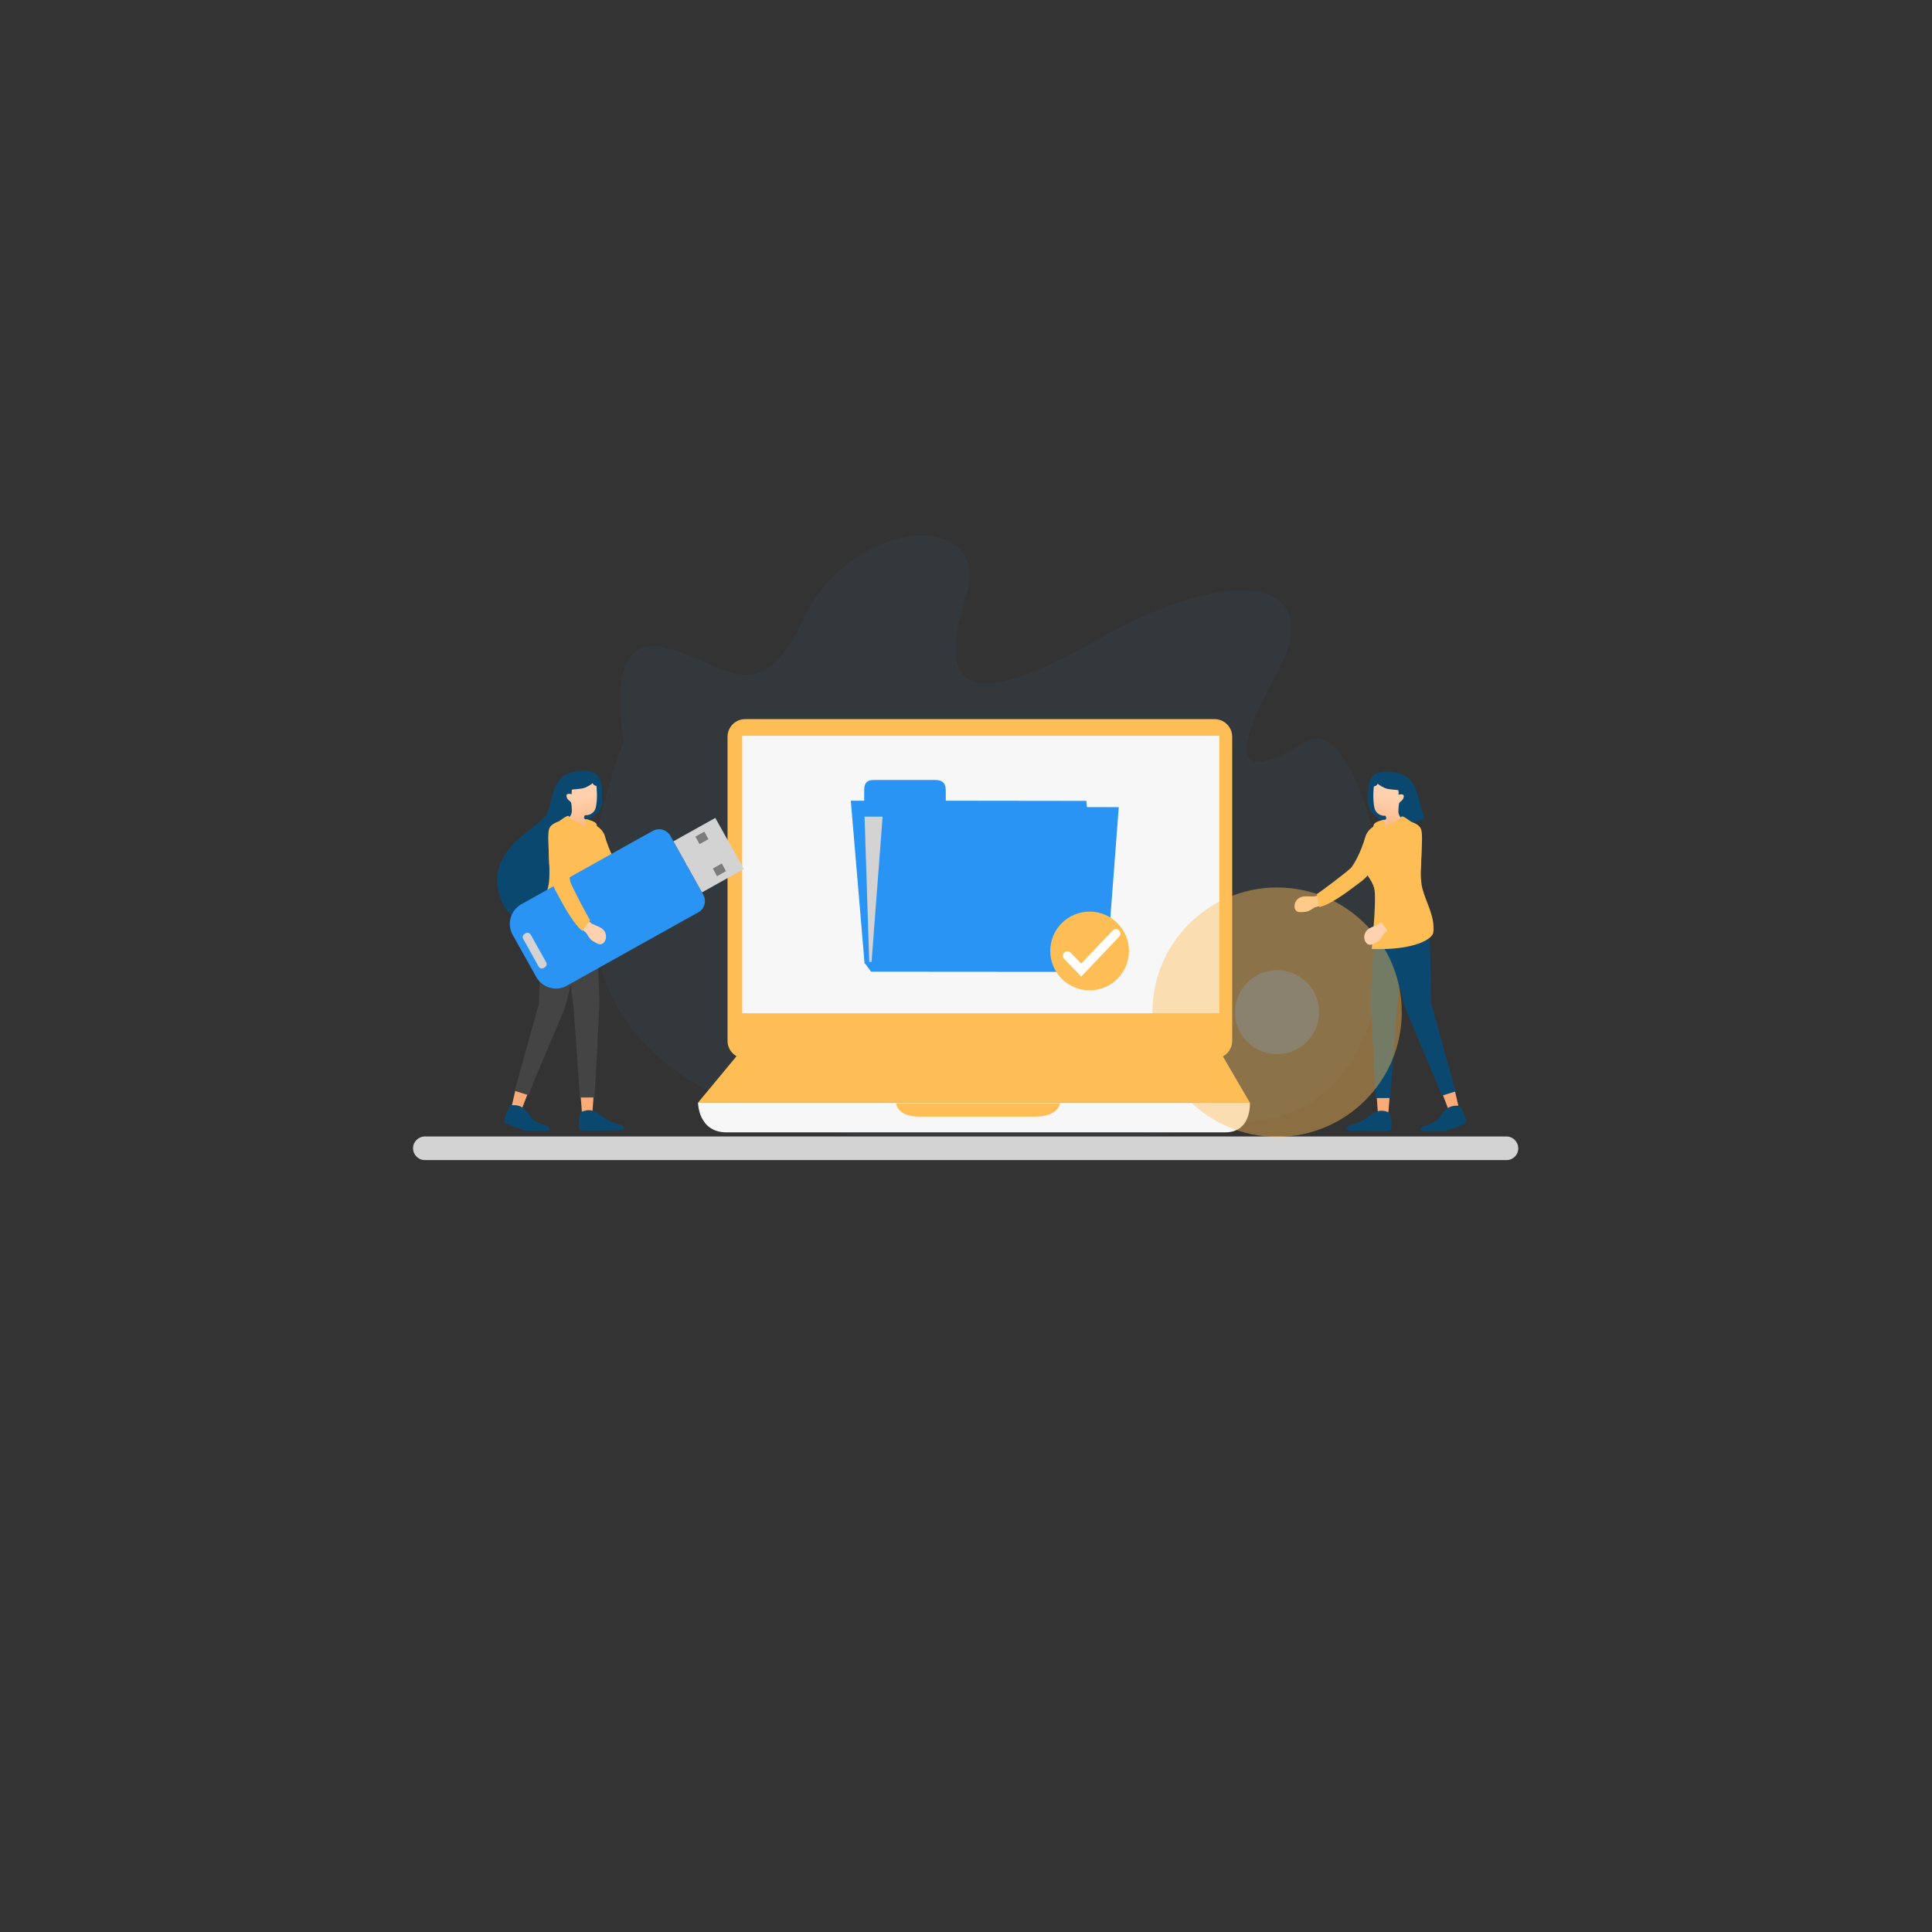 <svg xmlns="http://www.w3.org/2000/svg" xmlns:xlink="http://www.w3.org/1999/xlink" version="1.1" id="Layer_1" x="0px" y="0px" viewBox="0 0 1080 1080" style="enable-background:new 0 0 1080 1080;" xml:space="preserve">
<rect x="0" y="0" width="1080" height="1080" fill="#333333" stroke="none"/>
<style xmlns="http://www.w3.org/2000/svg" type="text/css">
	.st0{opacity:5.000000e-02;fill:#2A94F4;enable-background:new    ;}
	.st1{fill:#FFBE55;}
	.st2{fill:#F7F7F7;}
	.st3{fill:#2A94F4;}
	.st4{fill:#D3D3D3;}
	.st5{fill:none;stroke:#FFFFFF;stroke-width:5;stroke-linecap:round;stroke-miterlimit:10;}
	.st6{fill:url(#SVGID_1_);}
	.st7{fill:#0B4870;}
	.st8{fill:#444444;}
	.st9{fill:url(#SVGID_2_);}
	.st10{fill:url(#SVGID_3_);}
	.st11{fill:#7B7B7B;}
	.st12{opacity:0.75;}
	.st13{fill:url(#SVGID_4_);}
	.st14{fill:url(#SVGID_5_);}
	.st15{fill:url(#SVGID_6_);}
	.st16{fill:url(#SVGID_7_);}
	.st17{fill:url(#SVGID_8_);}
	.st18{fill:url(#SVGID_9_);}
	.st19{fill:url(#SVGID_10_);}
	.st20{opacity:0.43;}
	.st21{opacity:0.54;fill:#FFFFFF;}
	.st22{fill:url(#SVGID_11_);}
	.st23{fill:url(#SVGID_12_);}
</style>
<path xmlns="http://www.w3.org/2000/svg" class="st0" d="M348.8,414.3c0,0-12.7-60.2,21.9-52.5c34.6,7.7,53,38.3,79-16.9s106-62,90.1-10.7s0.8,65.1,75.2,22.6  s127.9-33.3,98.8,19.5c-29,52.9-19.3,59.8,16.8,37.9c36.1-21.9,85.1,192.5-23.6,211.7S246.3,685.9,348.8,414.3z"/>
<g xmlns="http://www.w3.org/2000/svg">
	<polygon class="st1" points="698.7,616.4 390.2,616.4 412.9,589 682.7,589  "/>
	<path class="st2" d="M684.9,633c-14.9,0-262.6,0-278.7,0c-16,0-16-16.6-16-16.6h308.5C698.7,616.4,699.8,633,684.9,633z"/>
	<path class="st1" d="M578.5,624.2c-4.4,0-60.1,0-64.9,0c-12.1,0-12.7-7.4-12.7-7.4h91.6C592.6,616.8,591.7,624.2,578.5,624.2z"/>
	<path class="st1" d="M688.8,581.8c0,5.5-4.4,9.9-9.9,9.9H416.6c-5.5,0-9.9-4.4-9.9-9.9V411.9c0-5.5,4.4-9.9,9.9-9.9h262.3   c5.5,0,9.9,4.4,9.9,9.9L688.8,581.8L688.8,581.8z"/>
	<rect x="414.9" y="411.3" class="st2" width="266.7" height="155.1"/>
</g>
<g xmlns="http://www.w3.org/2000/svg">
	<path class="st3" d="M607.3,447.7l-78.6-0.1c0-2.4,0-4.2,0-5c0-3.9-0.7-6.6-6.3-6.6c-5.7,0-29.9,0-33.8,0c-3.9,0-5.4,1.6-5.5,5.2   c0,0.9,0,3.3,0,6.4l-7.5,0l7.7,91l131.6,0.1L607.3,447.7z"/>
	<polygon class="st3" points="618.5,543.2 486.9,543.1 483.2,538.1 614.8,538.2  "/>
	<polygon class="st4" points="609.1,537.8 485.9,537.7 483.3,456.5 606.4,456.5  "/>
	<polygon class="st3" points="618.4,543.2 486.8,543.1 493.8,451.1 625.4,451.2  "/>
</g>
<circle xmlns="http://www.w3.org/2000/svg" class="st1" cx="609.1" cy="531.6" r="22"/>
<polyline xmlns="http://www.w3.org/2000/svg" class="st5" points="596.7,534.3 604.4,542.3 623.8,521.9 "/>
<path xmlns="http://www.w3.org/2000/svg" class="st4" d="M842.2,648.5H237.5c-3.7,0-6.6-3-6.6-6.6l0,0c0-3.7,3-6.6,6.6-6.6h604.6c3.7,0,6.6,3,6.6,6.6l0,0  C848.8,645.5,845.8,648.5,842.2,648.5z"/>
<g xmlns="http://www.w3.org/2000/svg">
	<g>
		<g>
			
				<linearGradient id="SVGID_1_" gradientUnits="userSpaceOnUse" x1="325.764" y1="589.748" x2="325.764" y2="541.718" gradientTransform="matrix(1 -1.720000e-02 -1.720000e-02 -1 10.662 1094.057)">
				<stop offset="0" style="stop-color:#FFD1AE"/>
				<stop offset="1" style="stop-color:#F9AC78"/>
			</linearGradient>
			<path class="st6" d="M324.6,613l0.8,10.1l5.7-0.4c0,0,0.3-3.9,0.7-9.7L324.6,613L324.6,613z"/>
			<path class="st7" d="M324.7,621.7c0,0,3.5-1.8,6.6-0.8c5.4,1.8,6.2,5.6,15.2,7.8c3.2,0.8,3.3,3.2-1.1,3.1c-1.8,0-5.8,0.1-9.9,0.2     c-5.6,0.1-10.8,0.2-11.4-0.5C323.1,630.6,323.6,624.3,324.7,621.7z"/>
			<path class="st8" d="M335,562.4c0.5-9.4-2.6-49.7-2.6-49.7l-18.2,0.7l6.4,49.3l3.6,50.8h8.1C333.3,598.7,334.6,571.1,335,562.4z"/>
		</g>
	</g>
	<g>
		
			<linearGradient id="SVGID_2_" gradientUnits="userSpaceOnUse" x1="297.895" y1="446.397" x2="297.895" y2="398.385" gradientTransform="matrix(0.96 0.282 0.282 -0.96 -87.956 845.319)">
			<stop offset="0" style="stop-color:#FFD1AE"/>
			<stop offset="1" style="stop-color:#F9AC78"/>
		</linearGradient>
		<path class="st9" d="M288.1,609.5l-2.3,9.9l5.6,1.3c0,0,1.4-3.6,3.5-9.1L288.1,609.5z"/>
		<path class="st8" d="M315.7,563.3c3.3-8.9,9.8-47.2,9.8-47.2l-23.2,0.8l-1,44l-13.6,48.9l7.7,2.4    C300.7,598.5,312.7,571.5,315.7,563.3z"/>
		<path class="st7" d="M305.1,629.1c-3.2-0.9-5.3-2-7-3.1c-2.2-2.6-3.2-4.9-6.1-6.9c-2.7-1.9-6.5-1.2-6.5-1.2    c-1.8,2.2-4.1,8-3.5,9.3c0.4,0.8,6.6,3.3,12,4.9l0,0h0c4.1,0.1,8,0,9.9,0.1C308.3,632.3,308.3,630,305.1,629.1z"/>
	</g>
	<g>
		<g>
			
				<linearGradient id="SVGID_3_" gradientUnits="userSpaceOnUse" x1="1003.042" y1="337.923" x2="1032.024" y2="338.432" gradientTransform="matrix(-0.257 -0.924 0.962 -0.216 301.788 1501.806)">
				<stop offset="0" style="stop-color:#FFD1AE"/>
				<stop offset="1" style="stop-color:#F9AC78"/>
			</linearGradient>
			<path class="st10" d="M366.4,506.9c3.4,2.1,3.7,2.7,8.3,2.7c4.6,0,4-7.7-1.6-8.7c-2.4-0.4-5.4,0.2-7-0.2c0,0-0.4-0.2-1.1-0.4     l-1.4,5.8C365.3,506.6,366.4,506.9,366.4,506.9z"/>
			<path class="st1" d="M363.9,506.8l1.4-7.3c-2.6-1.6-18.4-13.5-19.5-15.1c-1.3-1.9-4.9-7.3-7.9-17.7c-4.1-9.3-16.4-6.8-14.4-2.3     c4.5,10.1,9.6,23,17.7,28.6C344.1,495,356,504.8,363.9,506.8z"/>
		</g>
	</g>
	<path class="st7" d="M328,458.7c0,0,8.4-3.9,8.6-10.3c0.2-12-0.1-18.7-13.2-17.3c-15.2,1.6-13.4,13.4-17.5,23.3   c-3.5,8.4-32.8,18.6-27.3,43.7c5.5,25.1,38,27.9,47,13.6S322,463.5,328,458.7z"/>
	<g>
		<path class="st1" d="M314.4,528.8c7.8,1.6,14.8,1.5,20.2,1.4c-0.9-9.4-2.4-26.8-1.6-32.8c1.1-8,11.4-13.6,6.9-22.2    c-4.2-7.9-6.6-14.6-6.6-14.6s-6.6-2.9-9.2-2.8c0,0-15.4-0.6-17.2,5.8c-1.5,5.7,1.7,24-0.6,32.7c-2.3,8.7-7.2,15.7-6.1,24.9    C300.3,522.1,302.7,526.4,314.4,528.8z"/>
	</g>
	<g>
		<path class="st3" d="M393.1,500.1l-2.4-4.3l-5.2-9.3l-3.1-5.5l-6.4-11.5l-1.2-2.2c-2-3.5-6.4-4.8-9.9-2.8l-6.9,3.8l-66.6,37.2    c-6,3.4-8.2,11.1-4.8,17.1l13.2,23.6c3.4,6,11.1,8.2,17.1,4.8l66.6-37.2l6.9-3.8C393.8,508.1,395.1,503.7,393.1,500.1z"/>
		<g>
			
				<rect x="382.7" y="461.6" transform="matrix(0.873 -0.488 0.488 0.873 -182.898 254.076)" class="st4" width="26.8" height="32.7"/>
			<g>
				
					<rect x="389.4" y="466.1" transform="matrix(0.873 -0.488 0.488 0.873 -178.678 250.798)" class="st11" width="5.7" height="4.8"/>
				<polygon class="st11" points="400.8,489.8 398.5,485.5 403.5,482.7 405.8,487     "/>
			</g>
			<g class="st12">
				<polygon class="st4" points="384,483.8 383.5,482.9 392.2,478 394.5,482.1 401.4,478.3 399.1,474.1 406.8,469.8 407.3,470.7       400.5,474.5 402.8,478.7 394.1,483.5 391.8,479.4     "/>
			</g>
		</g>
		<path class="st4" d="M304,541.1c-1,0.6-2.3,0.2-2.9-0.8l-8.6-15.4c-0.6-1-0.2-2.3,0.8-2.9l0.5-0.3c1-0.6,2.3-0.2,2.9,0.8l8.6,15.4    c0.6,1,0.2,2.3-0.8,2.8L304,541.1z"/>
	</g>
	
		<linearGradient id="SVGID_4_" gradientUnits="userSpaceOnUse" x1="944.641" y1="689.545" x2="944.641" y2="689.545" gradientTransform="matrix(-0.98 0.201 -0.201 -0.98 1395.185 944.78)">
		<stop offset="0" style="stop-color:#FFD1AE"/>
		<stop offset="1" style="stop-color:#F9AC78"/>
	</linearGradient>
	<path class="st13" d="M331.3,459.1"/>
	<g>
		<g>
			<g>
				
					<linearGradient id="SVGID_5_" gradientUnits="userSpaceOnUse" x1="787.094" y1="241.246" x2="816.088" y2="241.754" gradientTransform="matrix(0.161 -0.946 0.963 0.214 -25.997 1210.895)">
					<stop offset="0" style="stop-color:#FFD1AE"/>
					<stop offset="1" style="stop-color:#F9AC78"/>
				</linearGradient>
				<path class="st14" d="M327.7,521.5c2.2,3.4,2.2,4,6.4,6c4.1,2,6.9-5.2,2.3-8.5c-2-1.4-5-2.1-6.2-3.1c0,0-0.3-0.3-0.9-0.9      l-3.7,4.7C326.9,520.8,327.7,521.5,327.7,521.5z"/>
				<path class="st1" d="M325.5,520.4l4.4-6c-1.7-2.5-10.9-20-11.2-21.9c-0.4-2.3-1.3-8.7,0.4-19.4c0.2-10.2-12-13.1-12.1-8.2      c-0.2,11.1-1.1,24.9,3.8,33.4C312.6,501.3,319.2,515.2,325.5,520.4z"/>
			</g>
		</g>
	</g>
	<g>
		
			<linearGradient id="SVGID_6_" gradientUnits="userSpaceOnUse" x1="323.656" y1="636.519" x2="329.27" y2="611.057" gradientTransform="matrix(1 0 0 -1 0 1082)">
			<stop offset="0" style="stop-color:#FFD1AE"/>
			<stop offset="1" style="stop-color:#F9AC78"/>
		</linearGradient>
		<path class="st15" d="M333.4,439.3c-1.6-0.1-2.1-1.5-2.1-1.5s-1.5,1.3-4,2.4c-2.5,1.1-7.4,0.9-7.6,1.3c-0.2,0.5-0.1,2.5-0.1,2.5    s-3.3-1.1-2.9,1.2c0.4,2.3,2.3,2.4,2.6,3.7c0.2,0.8,0.4,3.1,0.4,4.7c-0.3,3.1-2.6,4.3-4.4,4.8c0.8,0.9,2.6,2.5,5.5,3.5    c0.8-0.9,1.9-2,2.7-1.6c1.2,0.7,2.9,2.7,2.9,2.7s2.1-4.2,4-3.2c0.5,0.3,0.8,0.6,0.9,1.1c0.1-0.4,0-0.8-0.1-1.2    c-1.1-0.5-4.2-1.4-4.6-2.2c-0.3-0.5,0.1-1.5,0.4-1.8c1.8,0.2,5.5-0.7,6.2-5C334.2,445.6,333.4,439.3,333.4,439.3z"/>
		<path class="st1" d="M326.5,463c0,0-1.4-2.9-3.1-3.3s-4.9-2.2-5.4-3.4c-0.4-1.2-5.1,2.6-5.6,2.9c-0.5,0.3,1.9,3.6,4.6,5.4    c2.7,1.8,3.5,1.8,3.5,1.8s2-6.1,3-5.4C324.6,461.6,326.5,463,326.5,463z"/>
		<path class="st1" d="M326.5,463c0,0,2.3-2.7,3.5-2.5c0.9,0.1,2,3.7,2.3,4.3s1.4-2.6,1.1-4.1s-5.5-2.9-6-2.8    C326.9,458,328.4,459.2,326.5,463z"/>
	</g>
</g>
<g xmlns="http://www.w3.org/2000/svg">
	<g>
		<g>
			
				<linearGradient id="SVGID_7_" gradientUnits="userSpaceOnUse" x1="736.319" y1="582.364" x2="736.319" y2="534.334" gradientTransform="matrix(-1 -1.720000e-02 1.720000e-02 -1 1501.386 1094.057)">
				<stop offset="0" style="stop-color:#FFD1AE"/>
				<stop offset="1" style="stop-color:#F9AC78"/>
			</linearGradient>
			<path class="st16" d="M776.8,613.3l-0.8,10.1l-5.7-0.4c0,0-0.3-3.9-0.7-9.7L776.8,613.3L776.8,613.3z"/>
			<path class="st7" d="M776.7,622c0,0-3.5-1.8-6.6-0.8c-5.4,1.8-6.2,5.6-15.2,7.8c-3.2,0.8-3.3,3.2,1.1,3.1c1.8,0,5.8,0.1,9.9,0.2     c5.6,0.1,10.8,0.2,11.4-0.5C778.3,630.9,777.8,624.6,776.7,622z"/>
			<path class="st7" d="M766.4,562.7c-0.5-9.4,2.6-49.7,2.6-49.7l18.2,0.7l-6.4,49.3l-3.6,50.8h-8.1     C768.1,599,766.8,571.4,766.4,562.7z"/>
		</g>
	</g>
	<g>
		
			<linearGradient id="SVGID_8_" gradientUnits="userSpaceOnUse" x1="691.93" y1="561.869" x2="691.93" y2="513.857" gradientTransform="matrix(-0.96 0.282 -0.282 -0.96 1600.003 845.319)">
			<stop offset="0" style="stop-color:#FFD1AE"/>
			<stop offset="1" style="stop-color:#F9AC78"/>
		</linearGradient>
		<path class="st17" d="M813.3,609.8l2.3,9.9l-5.6,1.3c0,0-1.4-3.6-3.5-9.1L813.3,609.8z"/>
		<path class="st7" d="M785.7,563.6c-3.3-8.9-9.8-47.2-9.8-47.2l23.2,0.8l1,44l13.6,48.9l-7.7,2.4    C800.7,598.8,788.7,571.8,785.7,563.6z"/>
		<path class="st7" d="M796.3,629.4c3.2-0.9,5.3-2,7-3.1c2.2-2.6,3.2-4.9,6.1-6.9c2.7-1.9,6.5-1.2,6.5-1.2c1.8,2.2,4.1,8,3.5,9.3    c-0.4,0.8-6.6,3.3-12,4.9l0,0h0c-4.1,0.1-8,0-9.9,0.1C793.1,632.6,793.1,630.3,796.3,629.4z"/>
	</g>
	<g>
		<g>
			
				<linearGradient id="SVGID_9_" gradientUnits="userSpaceOnUse" x1="908.821" y1="739.662" x2="937.804" y2="740.17" gradientTransform="matrix(0.257 -0.924 -0.962 -0.216 1210.259 1501.806)">
				<stop offset="0" style="stop-color:#FFD1AE"/>
				<stop offset="1" style="stop-color:#F9AC78"/>
			</linearGradient>
			<path class="st18" d="M735,507.2c-3.4,2.1-3.7,2.7-8.3,2.7c-4.6,0-4-7.7,1.6-8.7c2.4-0.4,5.4,0.2,7-0.2c0,0,0.4-0.2,1.1-0.4     l1.4,5.8C736.1,506.9,735,507.2,735,507.2z"/>
			<path class="st1" d="M737.5,507.1l-1.4-7.3c2.6-1.6,18.4-13.5,19.5-15.1c1.3-1.9,4.9-7.3,7.9-17.7c4.1-9.3,16.4-6.8,14.4-2.3     c-4.5,10.1-9.6,23-17.7,28.6C757.3,495.3,745.4,505.2,737.5,507.1z"/>
		</g>
	</g>
	<path class="st7" d="M773.4,459.1c0,0-8.4-3.9-8.6-10.3c-0.2-12,0.1-18.7,13.2-17.3c15.2,1.6,13.4,13.4,17.5,23.3   c3.5,8.4-9.2-3.9-14.7,21.2s5,15.2-4,0.9C767.8,462.6,779.4,463.8,773.4,459.1z"/>
	<g>
		<path class="st1" d="M787,529.1c-7.8,1.6-14.8,1.5-20.2,1.4c0.9-9.4,2.4-26.8,1.6-32.8c-1.1-8-11.4-13.6-6.9-22.2    c4.2-7.9,6.6-14.6,6.6-14.6s6.6-2.9,9.2-2.8c0,0,15.4-0.6,17.2,5.8c1.5,5.7-1.7,24,0.6,32.7c2.3,8.7,7.2,15.7,6.1,24.9    C801.1,522.4,798.8,526.7,787,529.1z"/>
	</g>
	
		<linearGradient id="SVGID_10_" gradientUnits="userSpaceOnUse" x1="542.434" y1="606.731" x2="542.434" y2="606.731" gradientTransform="matrix(0.98 0.201 0.201 -0.98 116.862 944.78)">
		<stop offset="0" style="stop-color:#FFD1AE"/>
		<stop offset="1" style="stop-color:#F9AC78"/>
	</linearGradient>
	<path class="st19" d="M770.1,459.4"/>
	<g class="st20">
		<circle class="st1" cx="713.9" cy="565.8" r="69.7"/>
		<circle class="st21" cx="713.9" cy="565.8" r="23.5"/>
	</g>
	<g>
		<g>
			<g>
				
					<linearGradient id="SVGID_11_" gradientUnits="userSpaceOnUse" x1="879.612" y1="652.374" x2="908.606" y2="652.883" gradientTransform="matrix(-0.161 -0.946 -0.963 0.214 1538.044 1210.895)">
					<stop offset="0" style="stop-color:#FFD1AE"/>
					<stop offset="1" style="stop-color:#F9AC78"/>
				</linearGradient>
				<path class="st22" d="M773.7,521.8c-2.2,3.4-2.2,4-6.4,6c-4.1,2-6.9-5.2-2.3-8.5c2-1.4,5-2.1,6.2-3.1c0,0,0.3-0.3,0.9-0.9      l3.7,4.7C774.5,521.1,773.7,521.8,773.7,521.8z"/>
				<path class="st1" d="M775.9,520.7l-4.4-6c1.7-2.5,10.9-20,11.2-21.9c0.4-2.3,1.3-8.7-0.4-19.4c-0.2-10.2,12-13.1,12.1-8.2      c0.2,11.1,1.1,24.9-3.8,33.4C788.8,501.6,782.2,515.6,775.9,520.7z"/>
			</g>
		</g>
	</g>
	<g>
		
			<linearGradient id="SVGID_12_" gradientUnits="userSpaceOnUse" x1="734.295" y1="636.197" x2="739.909" y2="610.735" gradientTransform="matrix(-1 0 0 -1 1512.047 1082)">
			<stop offset="0" style="stop-color:#FFD1AE"/>
			<stop offset="1" style="stop-color:#F9AC78"/>
		</linearGradient>
		<path class="st23" d="M768,439.6c1.6-0.1,2.1-1.5,2.1-1.5s1.5,1.3,4,2.4c2.5,1.1,7.4,0.9,7.6,1.3c0.2,0.5,0.1,2.5,0.1,2.5    s3.3-1.1,2.9,1.2c-0.4,2.3-2.3,2.4-2.6,3.7c-0.2,0.8-0.4,3.1-0.4,4.7c0.3,3.1,2.6,4.3,4.4,4.8c-0.8,0.9-2.6,2.5-5.5,3.5    c-0.8-0.9-1.9-2-2.7-1.6c-1.2,0.7-2.9,2.7-2.9,2.7s-2.1-4.2-4-3.2c-0.5,0.3-0.8,0.6-0.9,1.1c-0.1-0.4,0-0.8,0.1-1.2    c1.1-0.5,4.2-1.4,4.6-2.2c0.3-0.5-0.1-1.5-0.4-1.8c-1.8,0.2-5.5-0.7-6.2-5C767.2,445.9,768,439.6,768,439.6z"/>
		<path class="st1" d="M774.9,463.3c0,0,1.4-2.9,3.1-3.3s4.9-2.2,5.4-3.4c0.4-1.2,5.1,2.6,5.6,2.9c0.5,0.3-1.9,3.6-4.6,5.4    c-2.7,1.8-3.5,1.8-3.5,1.8s-2-6.1-3-5.4C776.8,461.9,774.9,463.3,774.9,463.3z"/>
		<path class="st1" d="M774.9,463.3c0,0-2.3-2.7-3.5-2.5c-0.9,0.1-2,3.7-2.3,4.3s-1.4-2.6-1.1-4.1c0.3-1.6,5.5-2.9,6-2.8    C774.6,458.4,773,459.5,774.9,463.3z"/>
	</g>
</g>
</svg>